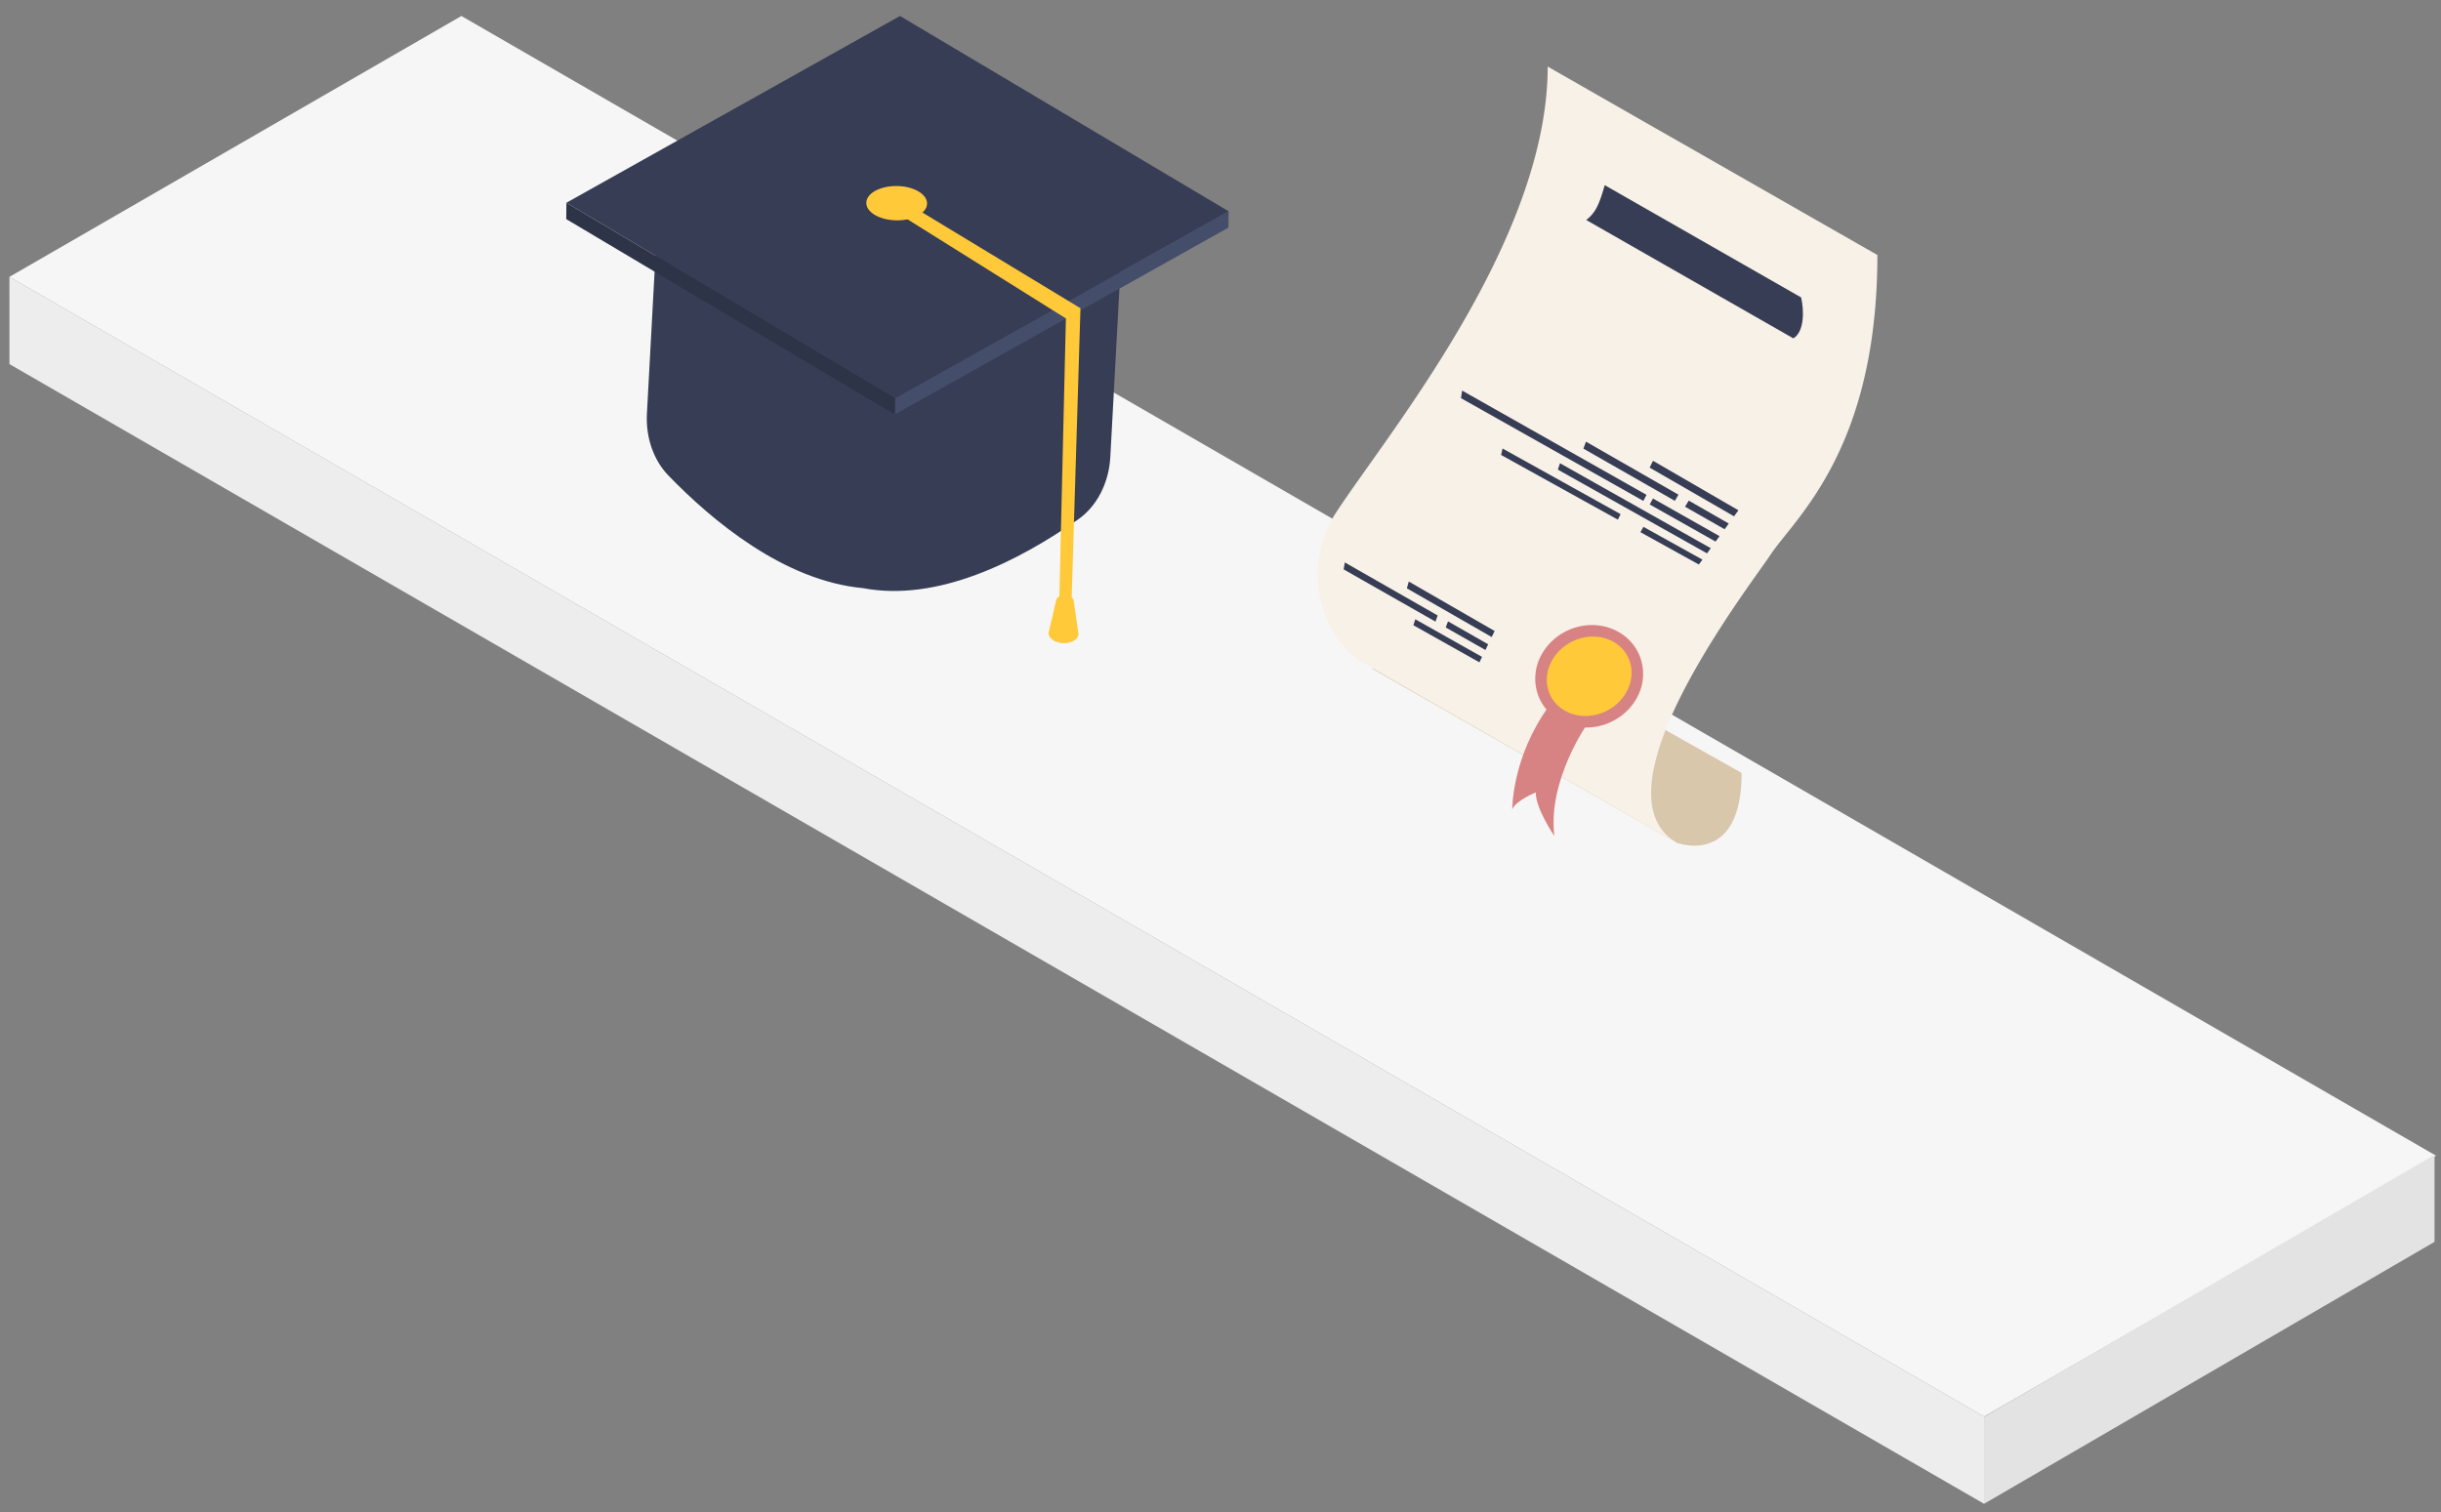 <svg width="142" height="88" fill="none" xmlns="http://www.w3.org/2000/svg"><rect width="100%" height="100%" fill="#808080" stroke="none"/><path fill="#EDEDED" d="M.549 16.111 115.42 82.432v5.075L.55 21.187z"/><path fill="#F6F6F6" d="m26.841.93 114.872 66.32-26.294 15.181L.548 16.111z"/><path d="m115.419 82.442 26.205-15.241v5.063l-26.205 15.242v-5.064Z" fill="#E3E3E3"/><path d="M97.565 49.051 79.87 38.942l-.483-6.32 21.929 12.355c0 4.396-2.429 4.486-3.751 4.075Z" fill="#D9C7AB"/><path d="M96.891 42.482c-1.094 2.795-1.343 5.365.624 6.54-.148-.086-.629-.357-1.339-.766-3.459-1.988-12.396-7.112-15.529-8.911-.326-.19-.592-.337-.781-.444l-.316-.185a4.837 4.837 0 0 1-1.094-.797c-1.994-1.915-2.438-5.477-.757-8.057 2.923-4.502 12.335-15.8 12.335-25.989l5.233 2.995.553.316.224.128.905.516 1.773 1.011 1.125.644 9.366 5.355c0 11.354-4.814 15.314-6.234 17.466-.743 1.119-4.407 5.911-6.088 10.178Z" fill="#F7F1E8"/><path d="m93.352 10.775 11.425 6.533c.17.739.203 1.978-.451 2.382l-12.048-6.888c.52-.413.734-.825 1.074-2.027ZM101.13 29.693l-.256.35-4.912-2.834.2-.395 4.968 2.88ZM100.567 30.465l-.242.332-2.302-1.313.218-.353 2.326 1.334ZM97.64 28.786l-.21.357-5.319-3.038.15-.404 5.38 3.085ZM94.275 29.918l-.159.32-6.794-3.765.085-.375 6.868 3.82ZM99.035 32.565l-.207.284-3.399-1.882.174-.31 3.432 1.908ZM99.52 31.9l-.218.3-8.677-4.874.125-.37 8.77 4.944ZM95.783 28.797l-.185.35-10.606-5.977.062-.443 10.73 6.07ZM100.03 31.198l-.23.316-3.83-2.16.189-.346 3.871 2.19ZM86.947 36.718l-.171.351-4.935-2.834.112-.395 4.994 2.878ZM86.571 37.492l-.16.332-2.31-1.314.135-.352 2.335 1.334ZM83.633 35.814l-.128.357-5.34-3.038.067-.405 5.401 3.086ZM86.213 38.226l-.152.315-3.84-2.159.11-.347 3.882 2.19Z" fill="#363D54"/><path d="M92.612 36.371c.416 0 .817.079 1.194.233.734.3 1.296.855 1.581 1.567a2.853 2.853 0 0 1-.16 2.428c-.568 1.054-1.724 1.736-2.944 1.736a3.14 3.14 0 0 1-1.194-.233 2.831 2.831 0 0 1-1.581-1.567 2.853 2.853 0 0 1 .16-2.428c.569-1.054 1.724-1.736 2.944-1.736Z" fill="#D78383"/><path d="M93.6 37.22c1.205.493 1.666 1.845 1.03 3.024-.636 1.177-2.128 1.734-3.333 1.242s-1.666-1.845-1.03-3.023c.635-1.178 2.127-1.735 3.333-1.243Z" fill="#FFC939"/><path d="M92.35 42.108s-2.326 3.277-1.929 6.535c0 0-1.082-1.564-1.082-2.533 0 0-1.197.491-1.364.99 0 0-.047-2.985 2.112-5.985l2.262.993Z" fill="#D78383"/><path d="M37.633 24.07c-.074 1.38.385 2.706 1.248 3.598 2.553 2.64 6.74 6.135 11.32 6.555 4.334.823 9.038-1.559 12.529-4.008 1.085-.76 1.78-2.127 1.86-3.62l.645-11.956-27.014-1.46-.588 10.892Z" fill="#363D54"/><path d="m52.067 23.168-.011.95L71.46 13.244l.012-.95-19.406 10.874Z" fill="#444D69"/><path d="M32.95 11.798 52.068 23.17l19.406-10.873L52.357.93 32.95 11.798Z" fill="#363D54"/><path d="m32.95 11.799-.01.95L52.056 24.12l.01-.95L32.952 11.8Z" fill="#2E3447"/><path d="M53.93 11.847c.008-.552-.778-1.01-1.754-1.022-.977-.013-1.774.424-1.781.975-.007.552.778 1.01 1.755 1.022.976.013 1.774-.424 1.78-.975Z" fill="#FFC939"/><path d="m52.046 12.294 9.96 6.236-.394 16.809.704.323.538-17.726-10.407-6.305-.401.663Z" fill="#FFC939"/><path d="M62.465 35.002c.008-.192-.217-.356-.503-.367-.286-.011-.523.134-.53.325L61 36.82c-.011.317.367.587.847.607.48.018.879-.223.89-.54a.376.376 0 0 0-.018-.13l-.254-1.755Z" fill="#FFC939"/></svg>